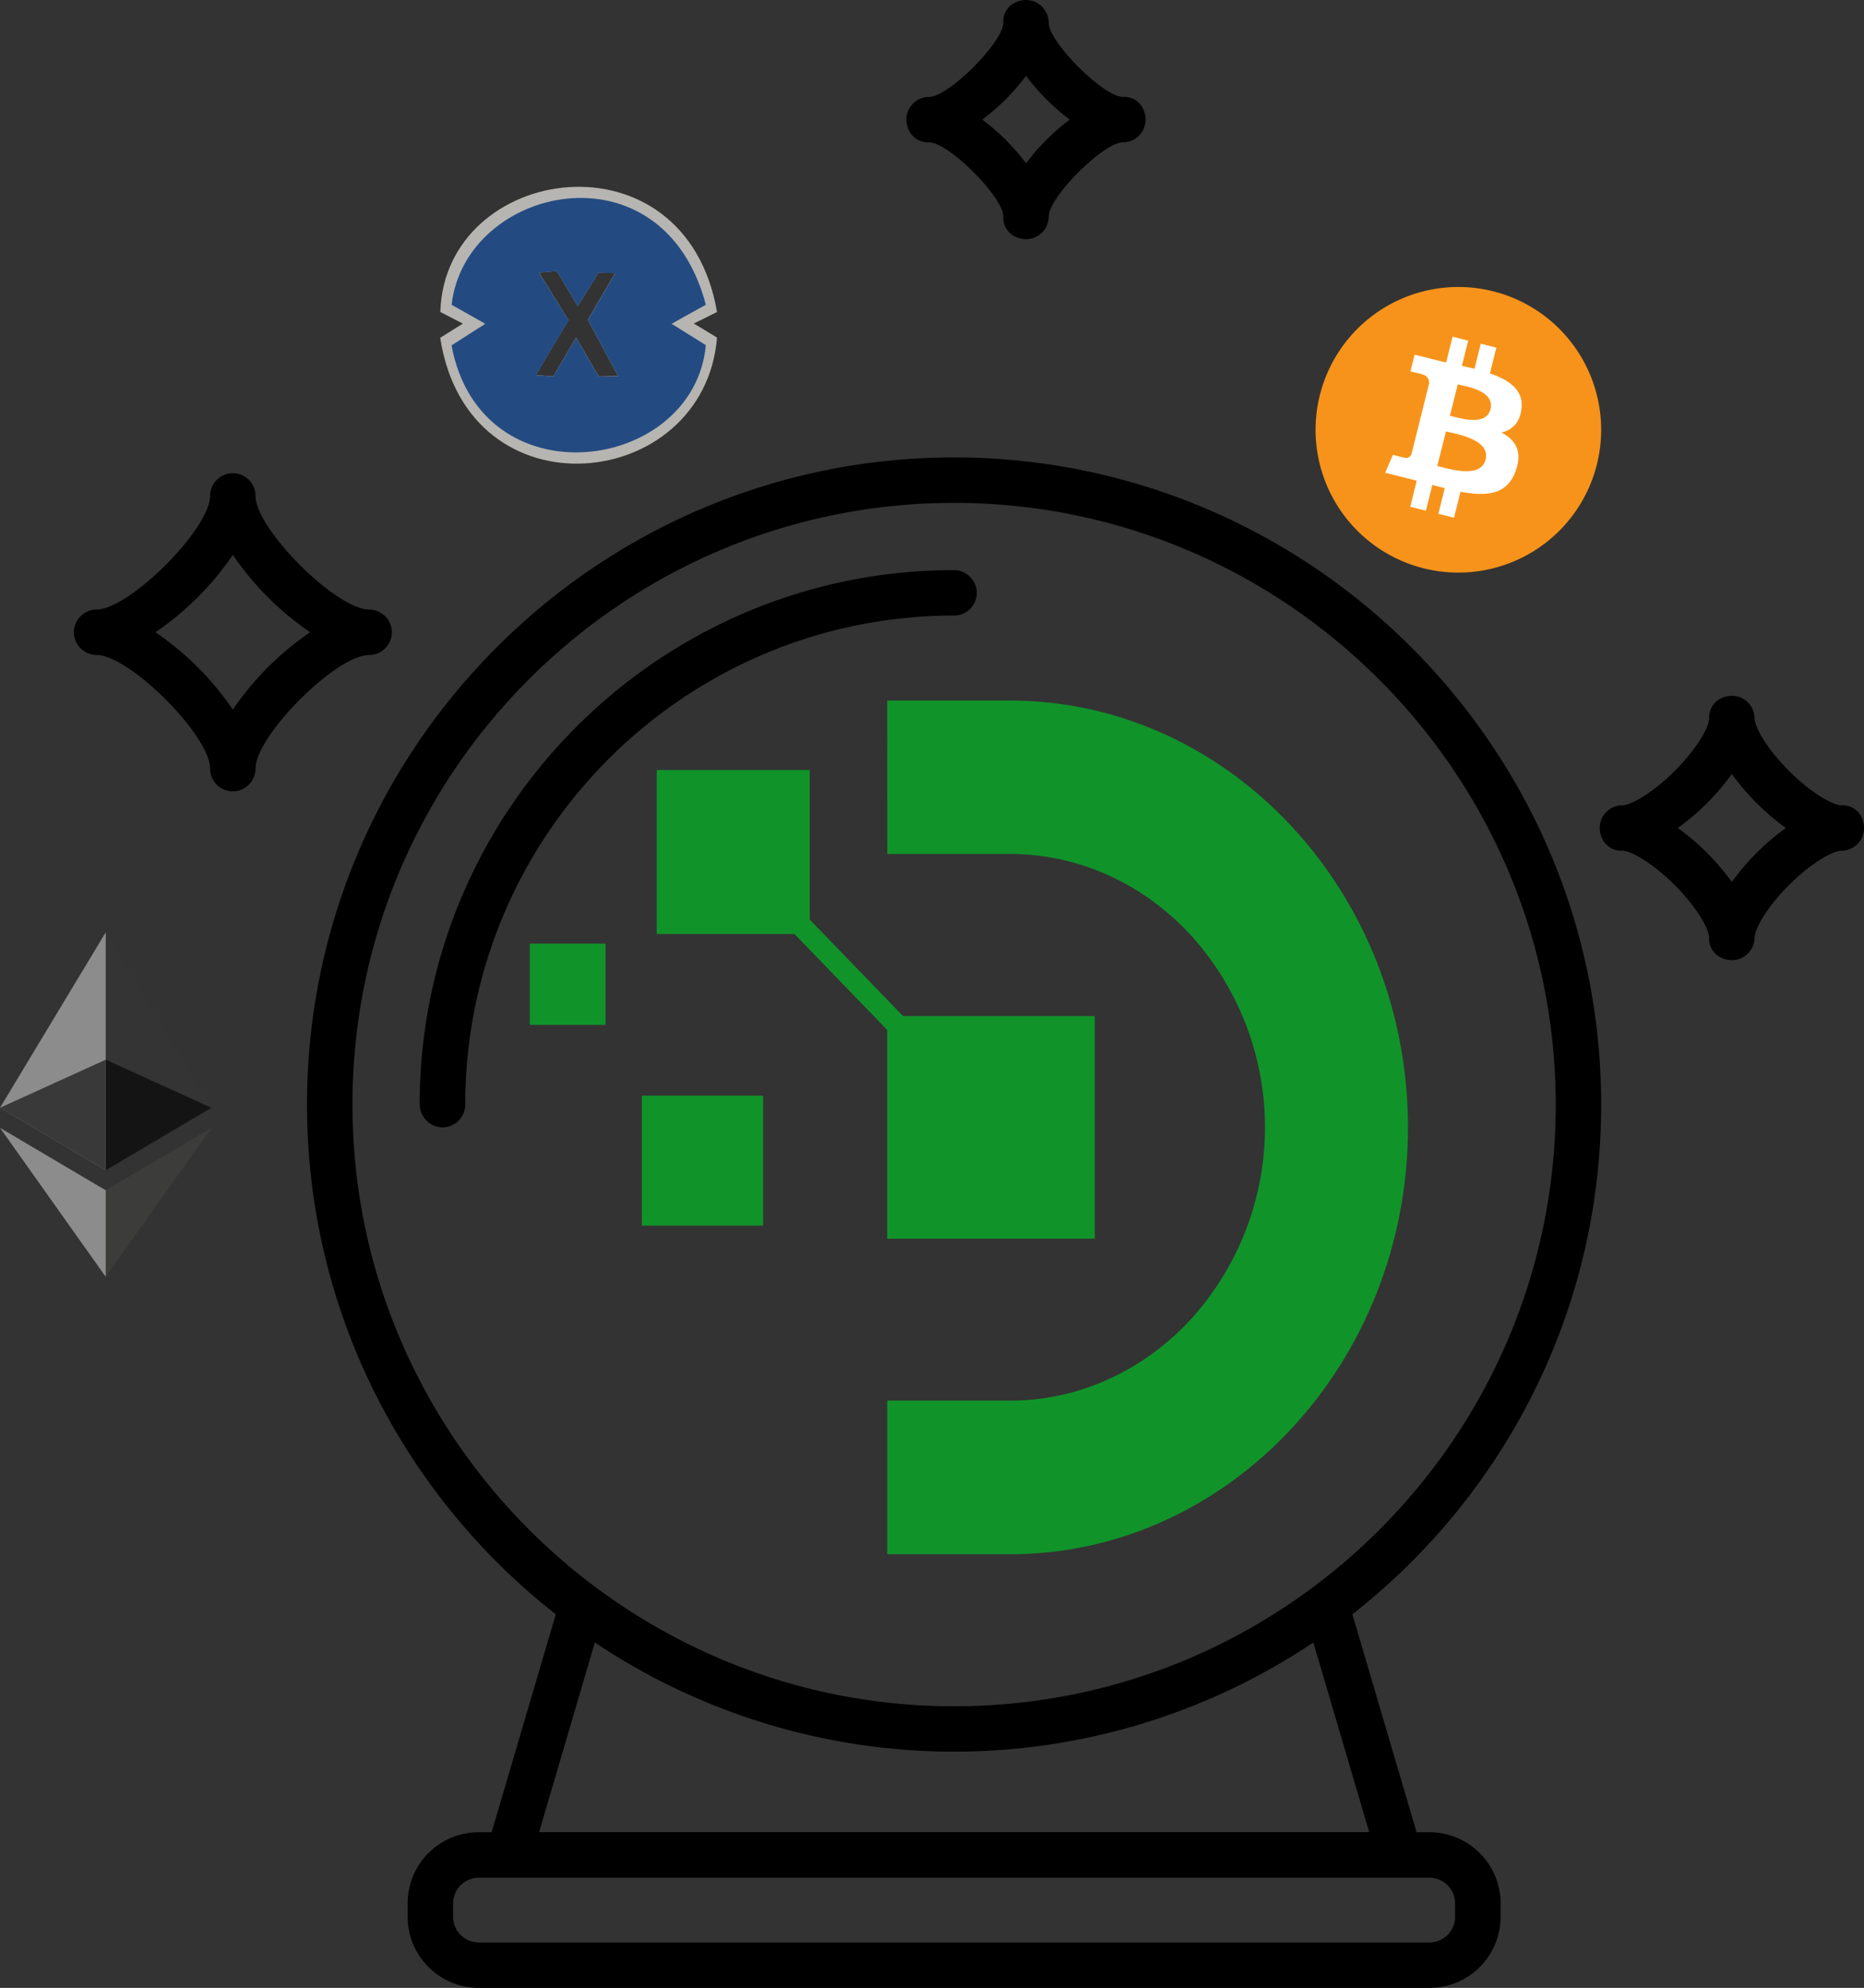 <svg id="Capa_1" data-name="Capa 1" xmlns="http://www.w3.org/2000/svg" xmlns:xlink="http://www.w3.org/1999/xlink" viewBox="0 0 750.23 800"><rect x="0" y="0" width="750.23" height="800" fill="#333333" stroke="none"/><defs><style>.cls-1{fill:none;}.cls-2{clip-path:url(#clip-path);}.cls-3{fill:#10942a;}.cls-4{fill:#343434;}.cls-5{fill:#8c8c8c;}.cls-6{fill:#3c3c3b;}.cls-7{fill:#141414;}.cls-8{fill:#393939;}.cls-9{fill:#f7931a;}.cls-10{fill:#fff;}.cls-11{fill:#b7b5b1;}.cls-12{fill:#244b81;}</style><clipPath id="clip-path" transform="translate(-10.03 0)"><path class="cls-1" d="M223.25,379.76h30.49v32.69H223.25Zm45.13,61.17h48.78v52.3H268.38Zm105.12-32h77.16v89.56H367.11v-84L329.8,375.87H274.35v-66h61.59v60.21Zm-6.39-127h49.4c44.1,0,84.17,19.32,113.2,50.44s47,74.07,47,121.34-18,90.22-47,121.34-69.09,50.44-113.19,50.44h-49.4V563.68h49.4c28.19,0,53.84-12.39,72.45-32.34A115,115,0,0,0,489,376c-18.61-20-44.26-32.34-72.45-32.34h-49.4Z"/></clipPath></defs><path d="M186.76,453.58a9.36,9.36,0,0,1-7.82-9.39c.18-118.34,96.43-214.58,214.76-214.76a9.34,9.34,0,0,1,9.39,7.82,9.14,9.14,0,0,1-9,10.47c-108.52,0-196.8,88.29-196.8,196.8A9.16,9.16,0,0,1,186.76,453.58Z" transform="translate(-10.03 0)"/><path d="M418,94.92a8.43,8.43,0,0,1-4.15-7.73c.15-7.76-22.14-30-29.91-29.91a8.43,8.43,0,0,1-7.73-4.15C372.33,46.09,377.32,39,384,39c7.83,0,30-22.2,29.83-29.93a8.41,8.41,0,0,1,4.13-7.71c7-3.87,14.17,1.14,14.17,7.8,0,7.83,22.19,30,29.92,29.83a8.41,8.41,0,0,1,7.71,4.13c3.87,7-1.13,14.17-7.79,14.17-7.81,0-29.84,22-29.84,29.84C432.11,93.77,425,98.77,418,94.92ZM405.37,48.13A87.83,87.83,0,0,1,423,65.73a88.14,88.14,0,0,1,17.6-17.6A87.88,87.88,0,0,1,423,30.53,87.57,87.57,0,0,1,405.37,48.13Z" transform="translate(-10.03 0)"/><path d="M100.08,317.73a9.15,9.15,0,0,1-5.49-8.57C94.37,295.88,62.3,263.8,49,263.59a9.15,9.15,0,1,1-.13-18.3c13.17,0,45.36-32.12,45.7-45.49a9.31,9.31,0,0,1,6.31-8.92,9.16,9.16,0,0,1,12,8.71c0,13.18,32.13,45.37,45.5,45.7a9.33,9.33,0,0,1,8.92,6.31,9.17,9.17,0,0,1-8.71,12c-13.25,0-45.71,32.46-45.71,45.7A9.2,9.2,0,0,1,100.08,317.73ZM72.6,254.44a118,118,0,0,1,31.14,31.14,118.06,118.06,0,0,1,31.13-31.14,118.06,118.06,0,0,1-31.13-31.14A118,118,0,0,1,72.6,254.44Z" transform="translate(-10.03 0)"/><path d="M702.11,385.09a8.52,8.52,0,0,1-4.19-7.8c0-3-4.26-11.51-13.84-21.09S666,342.33,663,342.36a8.54,8.54,0,0,1-7.79-4.18c-3.81-7,1.18-14.11,7.83-14.11,3,0,11.51-4.3,21.06-13.84s13.87-18.13,13.84-21.1a8.54,8.54,0,0,1,4.18-7.79c7-3.81,14.11,1.18,14.11,7.83,0,3,4.3,11.51,13.84,21.06s18.13,13.87,21.1,13.84a8.5,8.5,0,0,1,7.78,4.16c3.83,7-1.17,14.13-7.82,14.13-3,0-11.51,4.29-21.06,13.84s-13.84,18.06-13.84,21.06C716.21,383.9,709.13,388.89,702.11,385.09Zm-16.78-51.88a96.15,96.15,0,0,1,21.73,21.73,96.4,96.4,0,0,1,21.74-21.73,96.2,96.2,0,0,1-21.74-21.73A95.75,95.75,0,0,1,685.33,333.21Z" transform="translate(-10.03 0)"/><path d="M585.35,737.36h-5.17l-25.84-87.71c62.19-48.72,101.77-125,100.08-210.36-2.78-141.4-119-255.25-260.48-255.2C250.38,184.14,133.6,301,133.6,444.52c0,83.2,39.21,157.41,100.13,205.13L207.9,737.36h-5.18A28.62,28.62,0,0,0,174.1,766v5.39A28.62,28.62,0,0,0,202.72,800H585.35A28.63,28.63,0,0,0,614,771.37V766A28.66,28.66,0,0,0,585.35,737.36ZM151.89,444.82c-.16-133.75,108.69-242.59,242.43-242.44C527.4,202.53,636,311.15,636.19,444.23,636.35,578,527.51,686.82,393.76,686.67,260.68,686.52,152.05,577.9,151.89,444.82ZM249.45,661a259.91,259.91,0,0,0,289.18,0l22.48,76.33H227ZM595.69,771.38a10.35,10.35,0,0,1-10.33,10.33H202.72a10.34,10.34,0,0,1-10.33-10.33V766a10.34,10.34,0,0,1,10.33-10.33H585.35A10.33,10.33,0,0,1,595.68,766v5.4Z" transform="translate(-10.03 0)"/><g class="cls-2"><rect class="cls-3" x="213.22" y="281.89" width="353.51" height="343.56"/></g><g id="Layer_1"><g id="_1421394342400" data-name=" 1421394342400"><polygon class="cls-4" points="42.55 375.21 41.62 378.37 41.62 470.04 42.55 470.96 85.1 445.81 42.55 375.21"/><polygon class="cls-5" points="42.55 375.21 0 445.81 42.55 470.96 42.55 426.47 42.55 375.21"/><polygon class="cls-6" points="42.55 479.02 42.03 479.66 42.03 512.31 42.55 513.84 85.13 453.88 42.55 479.02"/><polygon class="cls-5" points="42.55 513.84 42.55 479.02 0 453.88 42.55 513.84"/><polygon class="cls-7" points="42.55 470.96 85.1 445.81 42.55 426.47 42.55 470.96"/><polygon class="cls-8" points="0 445.81 42.55 470.96 42.55 426.47 0 445.81"/></g></g><g id="Layer_1-2" data-name="Layer_1"><g id="_1421344023328" data-name=" 1421344023328"><path class="cls-9" d="M652.76,186.87a57.47,57.47,0,1,1-41.87-69.67,57.48,57.48,0,0,1,41.87,69.67Z" transform="translate(-10.03 0)"/><path class="cls-10" d="M622.34,164.77c1.15-7.65-4.68-11.76-12.64-14.5l2.58-10.37L606,138.33l-2.51,10.09c-1.66-.41-3.36-.8-5.06-1.19l2.54-10.15-6.31-1.58-2.58,10.36c-1.37-.31-2.72-.62-4-.94v0l-8.7-2.18-1.68,6.74s4.68,1.07,4.58,1.14c2.56.64,3,2.33,2.94,3.67l-2.94,11.8a5,5,0,0,1,.65.22l-.66-.17-4.13,16.54a2.29,2.29,0,0,1-2.89,1.5c.06.09-4.58-1.15-4.58-1.15l-3.14,7.22,8.21,2.05c1.53.38,3,.78,4.5,1.16l-2.61,10.48,6.3,1.58,2.59-10.37q2.58.69,5,1.3l-2.57,10.32,6.31,1.57,2.61-10.46c10.75,2,18.84,1.22,22.25-8.51,2.74-7.84-.14-12.36-5.8-15.3,4.12-.95,7.23-3.66,8.06-9.26ZM607.93,185c-1.95,7.83-15.14,3.59-19.41,2.53L592,173.64c4.28,1.06,18,3.18,15.95,11.35Zm2-20.33c-1.78,7.13-12.75,3.51-16.32,2.62l3.14-12.6c3.57.89,15,2.55,13.18,10Z" transform="translate(-10.03 0)"/></g></g><g id="Layer_1-3" data-name="Layer_1"><g id="_2091123833488" data-name=" 2091123833488"><path class="cls-11" d="M298.62,125.56c-12.79-74.16-109.62-59.81-111.36,0,5.57,2.89,9.09,4.68,9.09,4.68s-2.94,1.78-9.14,5.7c11.15,72.73,106.33,62.17,111.41-.09-6.06-3.7-9.36-5.66-9.36-5.66S292.12,128.86,298.62,125.56ZM251,151.45l-9.09-15.6-9.22,15.6-7-.49,13.15-22.15L227,109.69l7.13-.62,8.43,14.17,8.42-13.55,6.64.18-11,18.81,12.16,22.63-7.8.18Z" transform="translate(-10.03 0)"/><path class="cls-12" d="M294.12,122.66c-17.33-65.91-96.88-48.08-102.32,0,11.06,6.2,13.55,7.67,13.55,7.67S201.07,133,191.76,139c11.85,63.37,97.64,51.16,102.36-.09-8.64-5.43-13.77-8.6-13.77-8.6S292,123.77,294.12,122.66ZM251,151.49l-9.09-15.59-9.22,15.59-6.95-.49,13.14-22.14L227,109.74l7.13-.63,8.42,14.17L251,109.74l6.64.18-11,18.8,12.16,22.64-7.8.18Z" transform="translate(-10.03 0)"/></g></g></svg>